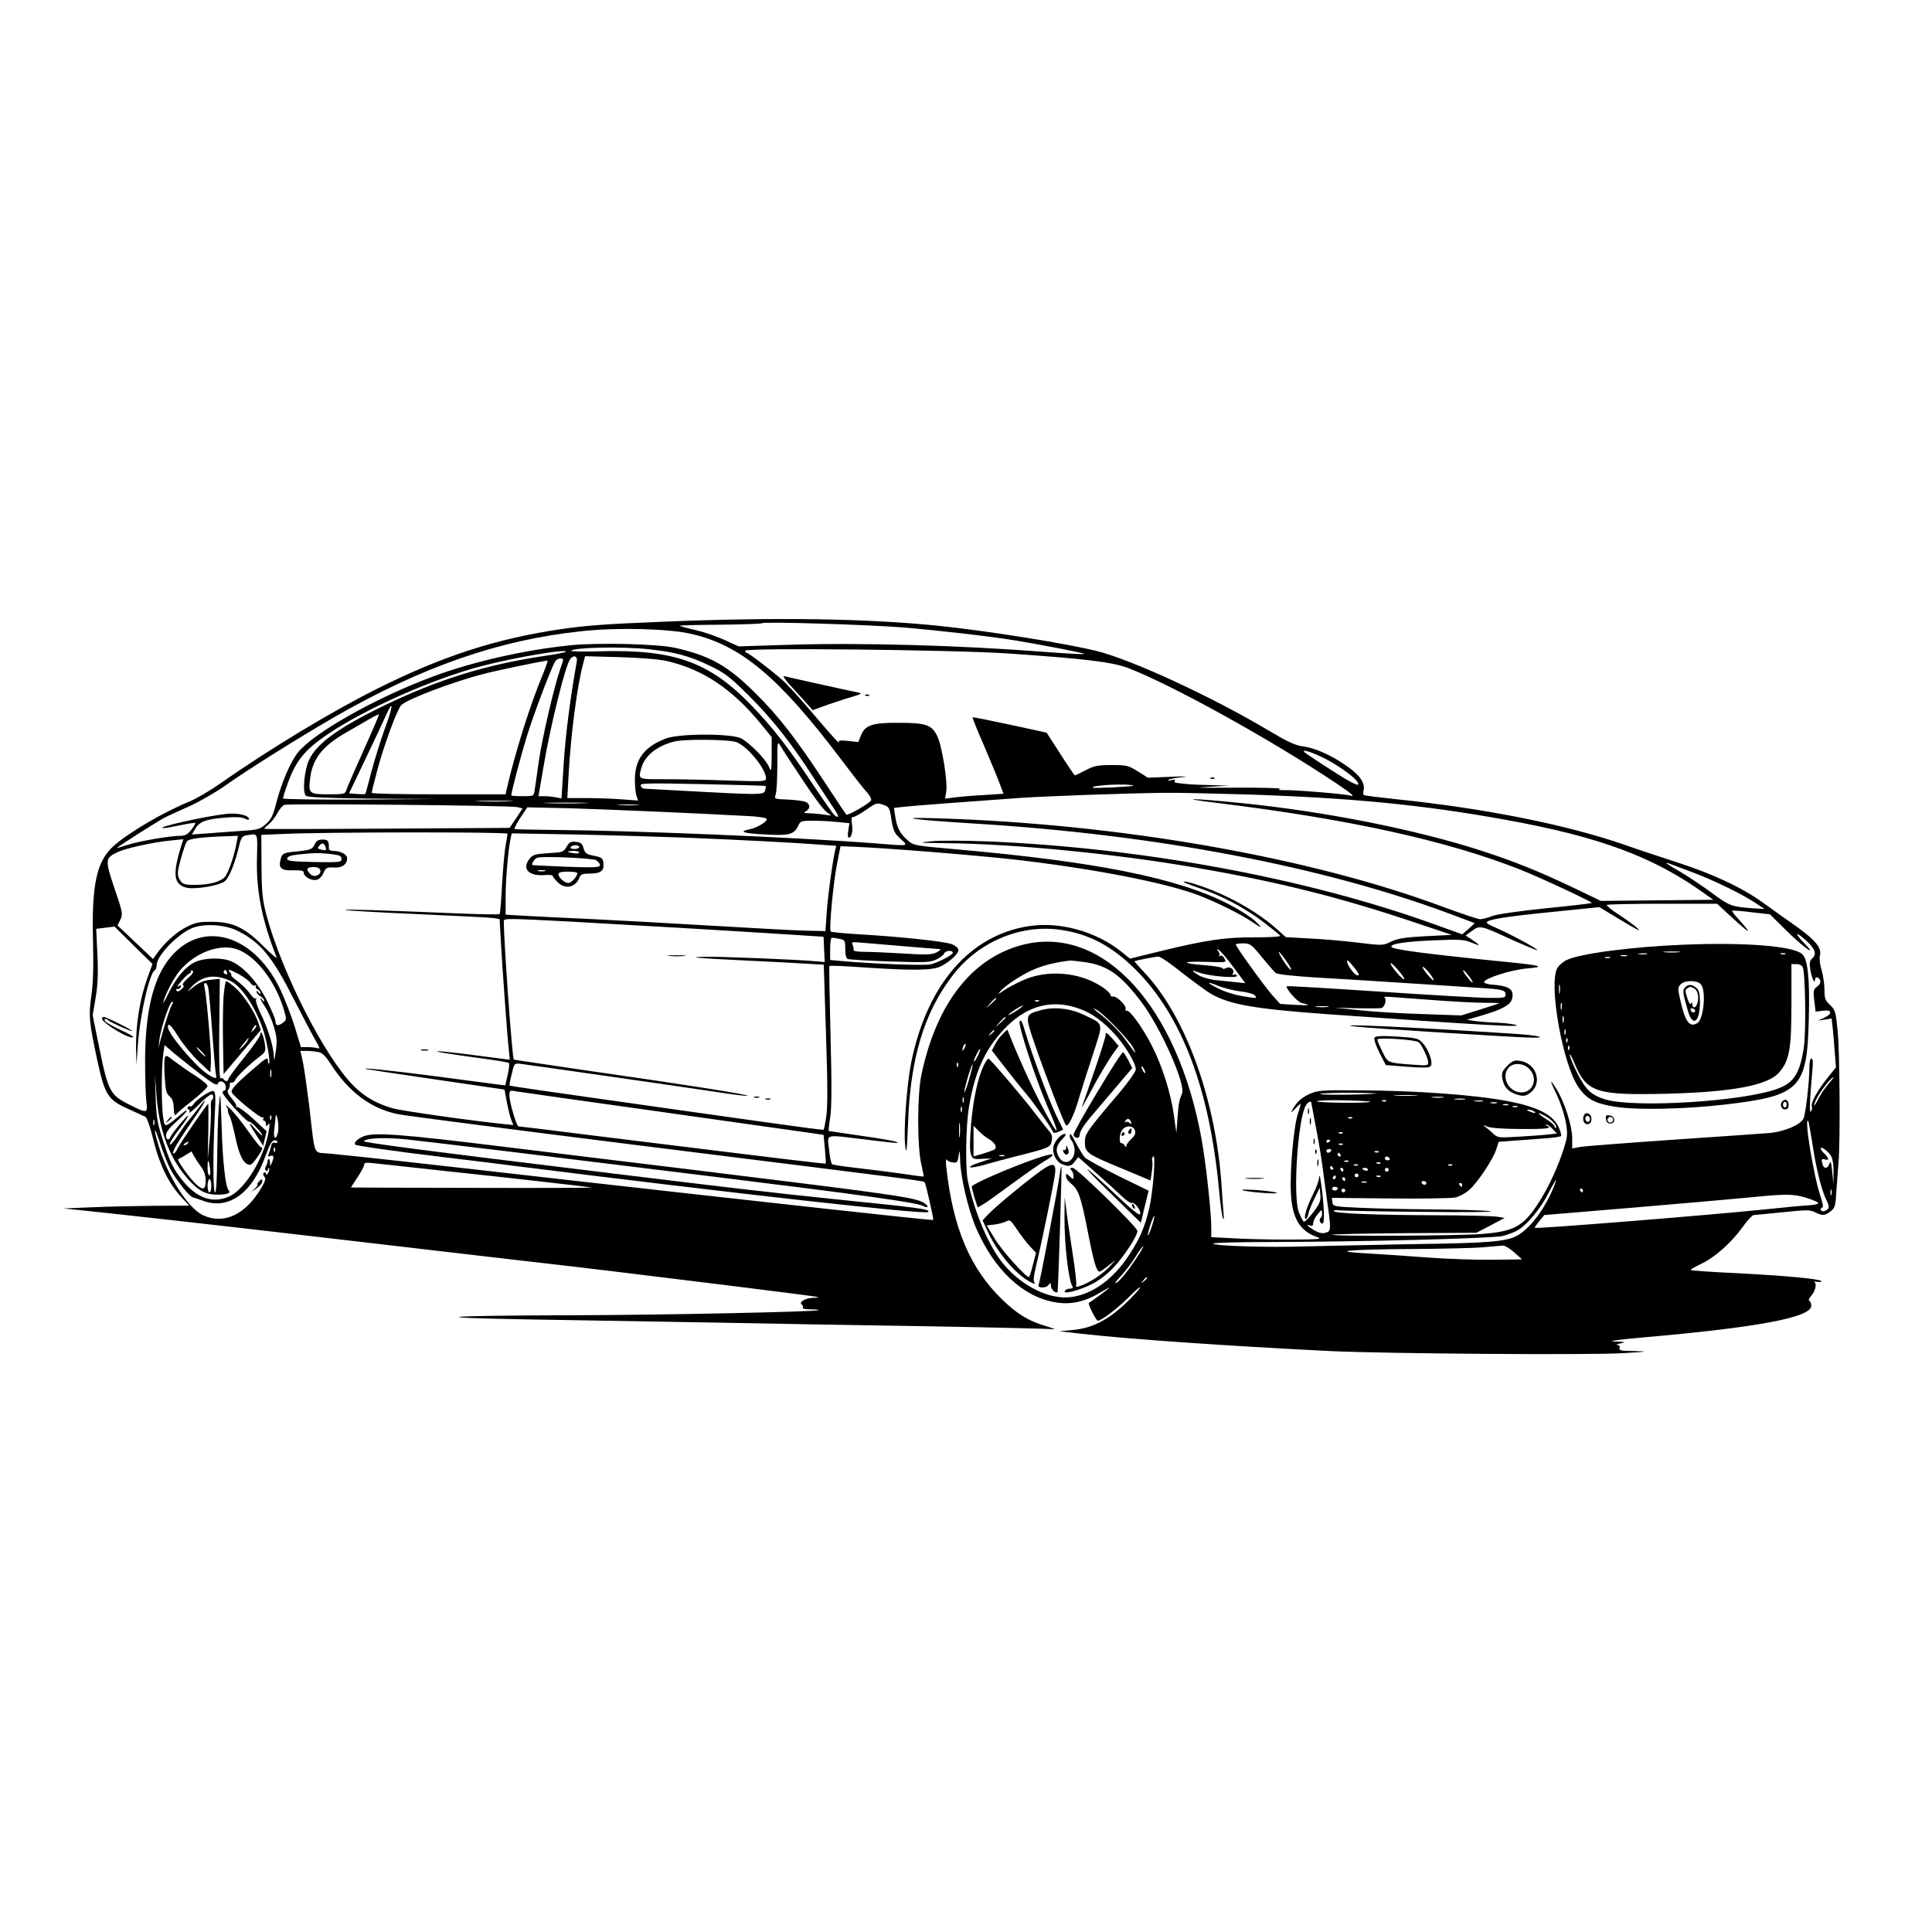 <?xml version="1.0" standalone="no"?>
<!DOCTYPE svg PUBLIC "-//W3C//DTD SVG 20010904//EN"
 "http://www.w3.org/TR/2001/REC-SVG-20010904/DTD/svg10.dtd">
<svg version="1.0" xmlns="http://www.w3.org/2000/svg"
 width="1024pt" height="1024pt" viewBox="0 0 1024 1024"
 preserveAspectRatio="xMidYMid meet">

<g transform="translate(0,1024) scale(0.1,-0.1)"
fill="#000000" stroke="none">
<path d="M3520 6945 c-325 -13 -408 -20 -550 -40 -343 -51 -627 -143 -974
-317 -242 -121 -574 -322 -829 -501 -54 -38 -126 -80 -160 -94 -142 -58 -324
-165 -405 -237 -90 -81 -117 -205 -109 -501 3 -142 1 -227 -9 -294 -15 -103
-12 -137 31 -338 41 -189 57 -213 168 -262 40 -18 79 -36 87 -40 8 -4 24 -48
36 -97 38 -156 84 -252 157 -331 l40 -43 -184 -1 c-101 -1 -251 -4 -334 -8
l-150 -6 80 -8 c231 -24 768 -84 1220 -137 281 -33 744 -87 1030 -120 565 -65
552 -64 1210 -145 248 -31 455 -57 460 -60 6 -2 -7 -4 -28 -4 -39 -1 -76 -24
-57 -36 6 -4 8 -11 5 -16 -4 -5 14 -9 41 -9 26 0 45 -2 43 -4 -9 -9 -833 -26
-1294 -27 -697 -2 -824 -12 -255 -22 250 -4 700 -12 1000 -17 300 -6 820 -15
1155 -20 336 -6 624 -13 640 -15 17 -3 -4 5 -47 18 -89 27 -147 63 -225 138
-170 164 -262 379 -297 699 -4 30 -3 50 1 44 5 -7 19 -14 33 -15 22 -4 26 0
31 36 5 34 6 31 8 -25 2 -89 43 -263 85 -360 96 -221 248 -364 421 -393 78
-13 154 3 229 48 31 18 56 32 56 30 0 -2 -24 -20 -52 -41 -29 -21 -55 -39 -57
-40 -6 -5 39 -94 47 -94 20 0 103 63 166 126 38 38 64 60 58 48 -6 -11 -42
-50 -80 -86 -91 -85 -175 -128 -274 -137 l-73 -7 105 -12 c253 -29 784 -66
1330 -93 299 -14 1373 -22 1555 -11 130 8 138 9 61 11 -74 1 -87 3 -82 16 3
10 -1 15 -12 16 -9 1 -1 5 18 9 30 6 26 8 -30 10 -44 1 2 8 145 21 609 53 895
106 895 168 0 11 -4 23 -10 26 -6 4 -2 14 9 26 23 25 32 66 17 74 -6 3 2 3 17
1 16 -2 25 0 20 4 -12 12 -183 28 -450 42 -134 6 -243 14 -242 17 0 4 26 18
57 33 72 34 159 112 218 194 25 35 52 64 59 64 7 0 77 7 155 15 125 13 144 13
170 0 38 -20 52 -19 83 5 23 18 26 29 31 117 4 54 9 122 11 150 9 103 6 580
-5 688 -10 103 -13 112 -40 138 -26 24 -30 35 -30 81 0 29 -7 76 -15 104 -9
28 -13 63 -9 77 11 44 -26 86 -155 176 -36 25 -102 72 -146 104 -110 80 -266
153 -458 215 -89 29 -211 69 -272 91 -307 107 -745 195 -1224 244 -85 9 -158
18 -162 21 -4 2 -5 13 -2 24 10 37 -18 80 -82 125 -83 60 -174 101 -239 109
-43 6 -81 24 -187 87 -296 176 -715 370 -904 418 -165 41 -583 108 -850 135
-375 38 -858 45 -1445 21z m1260 -30 c201 -17 463 -47 605 -70 165 -28 366
-67 362 -71 -2 -3 -91 2 -198 10 -462 36 -994 51 -1384 38 l-250 -8 -72 33
c-39 18 -108 42 -154 53 -45 10 -83 21 -86 23 -2 3 94 5 214 6 119 1 220 5
223 8 9 9 542 -7 740 -22z m-1115 -35 c262 -60 464 -229 793 -665 58 -77 118
-154 135 -172 16 -17 27 -38 24 -45 -5 -14 -125 -83 -131 -76 -2 1 -51 75
-109 163 -156 238 -249 358 -372 480 -147 146 -240 199 -425 241 -92 21 -408
29 -556 14 -241 -24 -522 -88 -730 -166 -305 -113 -638 -302 -718 -406 -38
-51 -82 -153 -109 -254 -19 -75 -29 -97 -57 -121 -31 -28 -42 -31 -130 -37
-52 -4 -133 -9 -179 -13 l-84 -6 19 32 c22 37 57 50 165 58 49 4 83 2 97 -6
12 -6 22 -8 22 -3 0 21 -61 35 -122 28 -120 -14 -380 -73 -332 -75 7 -1 46 6
89 15 42 9 78 14 80 12 2 -2 -7 -18 -21 -36 -19 -24 -33 -32 -57 -32 -57 0
-224 -29 -281 -48 -31 -10 -56 -18 -56 -16 0 4 214 140 250 159 19 10 78 37
130 60 52 23 140 73 195 112 123 87 382 249 575 361 468 269 876 411 1317 457
190 20 458 13 578 -15z m-227 -81 c139 -15 214 -35 321 -86 83 -40 106 -57
211 -161 126 -126 223 -249 345 -438 43 -65 90 -138 106 -161 27 -40 28 -52 3
-35 -6 4 -57 77 -114 162 -130 196 -211 300 -325 419 -225 234 -412 300 -807
289 -87 -3 -155 -1 -151 3 18 18 276 23 411 8z m1912 -23 c407 -28 546 -45
630 -77 230 -88 758 -380 1103 -611 86 -58 104 -74 70 -64 -28 8 -293 30 -343
28 -31 0 -39 2 -25 7 11 4 -99 7 -245 6 -174 -1 -224 0 -145 4 l120 7 -105 3
c-92 2 -127 5 -177 12 -7 1 -10 7 -6 12 3 5 -4 6 -18 2 -14 -4 -20 -4 -16 1 5
5 39 12 75 15 37 4 11 5 -59 2 l-125 -5 -54 34 c-50 31 -59 33 -139 33 -74 0
-93 -4 -138 -28 -29 -15 -54 -27 -56 -27 -2 0 -37 51 -77 114 l-73 113 -194
42 c-107 23 -196 41 -198 39 -2 -2 25 -69 60 -149 34 -80 72 -171 83 -201 l21
-55 -107 -7 c-59 -3 -129 -9 -155 -13 l-48 -6 6 34 c9 52 -22 247 -48 299 -29
58 -59 69 -205 69 -137 1 -176 -12 -198 -65 l-15 -37 -55 6 c-40 4 -53 2 -48
-6 9 -18 -39 35 -157 174 -58 68 -123 139 -145 157 -64 56 -178 142 -186 142
-5 0 -8 5 -8 11 0 17 1113 5 1400 -15z m-2352 9 c-3 -3 -52 -13 -109 -21 -312
-46 -566 -125 -854 -264 -241 -117 -358 -202 -397 -288 -26 -58 -36 -173 -16
-190 11 -8 106 -12 354 -15 l339 -2 -407 -3 c-225 -1 -408 2 -408 6 0 5 8 33
19 63 45 132 91 191 216 276 202 137 563 297 823 364 173 45 459 93 440 74z
m59 -52 c-34 -189 -59 -382 -69 -536 l-12 -189 -29 6 c-16 3 -44 6 -61 6 l-32
0 27 158 c37 220 116 537 142 570 18 23 40 14 34 -15z m475 4 c193 -44 349
-148 502 -335 l56 -69 0 -94 c-1 -90 -1 -93 -15 -62 -17 40 -100 124 -146 149
-48 27 -331 27 -399 0 -114 -43 -164 -109 -165 -216 0 -36 4 -76 9 -89 l8 -24
-83 6 c-46 4 -131 7 -188 7 l-104 0 7 128 c11 205 45 468 77 585 l10 39 182
-5 c108 -3 209 -11 249 -20z m-563 -44 c-34 -99 -97 -373 -114 -493 -9 -63
-18 -130 -21 -147 -5 -33 -5 -33 -64 -33 -33 0 -60 2 -60 4 0 18 49 204 81
309 35 114 124 350 150 399 5 10 18 18 29 18 19 0 19 -1 -1 -57z m-94 -33
c-63 -148 -150 -426 -189 -602 l-6 -28 -355 0 c-195 0 -355 3 -355 8 0 4 13
57 29 117 34 130 105 322 127 347 29 31 275 125 445 168 65 17 291 64 331 69
3 1 -9 -35 -27 -79z m-835 -281 c-22 -61 -54 -164 -71 -227 -16 -64 -31 -118
-33 -120 -2 -2 -22 -2 -45 0 l-41 3 86 180 c47 99 97 204 110 234 41 92 38 48
-6 -70z m-113 -116 c-46 -103 -88 -198 -91 -210 -7 -22 -13 -23 -96 -23 -103
0 -107 4 -95 93 14 99 68 166 194 237 34 19 85 49 114 66 29 17 54 29 56 28 1
-2 -35 -87 -82 -191z m1978 43 c61 -26 155 -142 155 -192 0 -16 -16 -17 -197
-11 -108 4 -258 7 -335 7 -151 0 -146 -3 -128 62 18 63 84 116 175 138 56 14
293 11 330 -4z m348 -198 c53 -81 109 -157 125 -169 l27 -22 -49 7 c-27 3 -61
6 -75 6 -22 1 -24 2 -8 11 22 13 22 36 -1 48 -10 5 -52 11 -94 13 -74 3 -75 3
-67 26 5 13 9 83 9 155 0 130 0 131 18 102 9 -17 61 -96 115 -177z m2798 96
c89 -52 154 -105 148 -122 -3 -8 -53 18 -139 74 -74 47 -139 91 -145 96 -25
25 66 -8 136 -48z m-2993 -130 c2 -1 1 -12 -3 -24 -8 -24 -18 -24 -460 0 -93
5 -175 10 -181 10 -7 0 -15 7 -18 16 -5 13 29 14 327 8 182 -4 334 -8 335 -10z
m1950 1 c1 -1 -46 -5 -105 -8 -60 -3 -109 -4 -111 -2 -15 14 199 24 216 10z
m577 -45 c572 -18 955 -55 1400 -136 492 -89 780 -196 1048 -389 l48 -34 -298
-3 -298 -3 -150 72 c-179 85 -305 136 -480 193 -348 113 -831 209 -1280 254
-261 26 -342 27 -130 1 704 -86 1228 -201 1620 -357 107 -43 377 -169 372
-174 -2 -2 -111 -15 -243 -28 -144 -15 -257 -31 -284 -41 -25 -10 -54 -17 -65
-17 -11 0 -100 30 -198 66 -708 264 -1723 441 -2687 469 -229 7 -122 -8 205
-28 962 -59 1840 -226 2516 -477 l136 -51 -33 -30 -34 -29 -153 55 c-669 241
-1534 402 -2352 437 -128 5 -266 6 -310 1 -74 -8 -69 -8 75 -10 362 -3 913
-57 1340 -132 424 -73 752 -155 1145 -287 l200 -67 -139 -7 c-110 -6 -148 -12
-183 -29 -43 -21 -45 -21 -177 -5 -73 9 -189 19 -257 22 l-124 7 -40 36 c-72
66 -171 130 -276 180 -91 44 -217 86 -226 77 -2 -2 38 -18 89 -35 121 -42 237
-104 337 -180 44 -34 82 -65 86 -70 3 -6 -49 -9 -132 -9 -159 1 -264 -15 -501
-73 l-163 -40 -42 34 c-136 110 -329 164 -495 138 -312 -48 -538 -310 -622
-720 -24 -120 -42 -364 -32 -446 6 -49 9 -26 15 125 12 339 85 582 234 777
136 180 360 275 573 245 152 -22 272 -85 400 -212 244 -244 391 -632 441
-1165 6 -71 16 -139 20 -150 6 -13 7 -5 4 25 -2 25 -7 88 -10 140 -29 457
-190 904 -410 1136 -30 32 -53 58 -52 59 8 5 112 25 127 25 10 0 66 -38 124
-85 59 -46 127 -96 152 -111 99 -58 230 -81 614 -109 844 -60 1074 -73 995
-55 -22 5 -67 9 -100 10 -33 1 -80 5 -105 8 l-45 7 80 23 c108 32 151 56 159
87 13 52 -13 70 -114 77 -19 2 -34 8 -34 13 3 20 144 65 227 72 99 8 78 16
-93 33 -424 42 -609 66 -624 80 -16 16 69 30 224 36 131 6 161 4 194 -10 54
-22 57 -20 13 10 l-39 26 34 24 c41 31 45 30 212 -47 72 -32 132 -57 134 -55
5 6 -152 90 -216 117 -29 12 -52 25 -52 29 0 16 93 31 341 56 l256 26 101 -61
c56 -34 104 -61 107 -61 11 0 -48 46 -112 87 -34 22 -59 43 -56 47 4 3 136 6
295 6 l289 0 57 -53 c88 -81 119 -106 102 -82 -8 11 -30 37 -49 57 -19 21 -33
39 -30 41 2 2 48 -1 102 -8 l98 -11 87 -86 c94 -93 173 -147 92 -64 -54 56
-41 61 18 6 44 -41 52 -69 26 -91 -12 -10 -14 -23 -9 -58 6 -42 25 -82 25 -53
0 18 20 15 27 -4 4 -11 -2 -23 -16 -33 -20 -15 -21 -22 -15 -75 l7 -58 39 5
c49 7 52 -16 6 -38 l-33 -14 37 5 36 6 6 -54 c3 -29 8 -87 11 -129 l6 -76 -45
-56 c-51 -63 -90 -133 -83 -151 3 -7 1 -19 -5 -27 -9 -14 -6 65 8 219 4 42 3
62 -5 62 -7 0 -11 -20 -11 -51 0 -71 -19 -240 -31 -267 -13 -32 -101 -70 -179
-77 -36 -3 -267 -19 -515 -36 -247 -17 -468 -34 -491 -38 l-41 -8 0 56 c-1 67
-41 191 -83 258 -39 63 -38 52 5 -38 19 -41 39 -105 45 -142 10 -63 9 -73 -19
-157 -38 -112 -96 -227 -154 -306 -64 -87 -118 -112 -268 -124 -122 -10 -806
-14 -797 -4 4 3 176 6 385 8 l378 2 75 39 75 40 -45 7 c-25 3 -174 7 -331 7
-318 1 -529 10 -529 22 0 5 12 7 28 4 15 -2 214 -6 442 -8 228 -3 390 -1 360
3 -30 5 -170 9 -310 10 -140 1 -316 5 -390 9 -131 6 -135 7 -138 29 l-3 23
308 -3 c169 -2 325 1 346 5 20 4 54 22 74 40 45 39 129 166 144 217 l12 38 76
6 c42 3 115 8 163 12 49 3 90 9 92 13 3 4 -3 25 -13 47 -30 66 -112 108 -271
138 -171 33 -487 56 -785 57 -209 2 -222 0 -268 -21 -43 -20 -70 -47 -91 -90
-4 -8 4 -3 18 13 14 15 27 27 29 27 2 0 -4 -24 -14 -54 -22 -65 -43 -298 -37
-420 6 -130 47 -200 135 -231 35 -13 22 -14 -147 -15 -102 0 -236 3 -297 7
l-113 6 0 52 c0 80 -28 337 -51 465 -126 702 -517 1134 -938 1035 -273 -65
-466 -307 -547 -690 -23 -106 -23 -381 -1 -475 8 -36 14 -66 13 -66 0 -1 -55
6 -121 16 -66 9 -173 23 -237 30 -64 7 -122 16 -127 19 -6 4 -13 39 -17 79 -8
85 -31 79 196 52 184 -22 183 -22 154 -10 -11 4 -94 18 -185 31 -90 13 -165
24 -167 25 -1 1 2 32 8 70 8 49 9 175 2 434 -5 201 -8 367 -6 370 1 3 80 0
176 -7 267 -18 371 -17 416 6 48 25 92 66 92 86 0 9 -15 22 -33 30 -36 15
-278 41 -494 53 -79 5 -146 11 -150 15 -10 10 14 266 35 367 l17 85 75 -3
c174 -7 631 -44 840 -67 423 -48 819 -125 993 -194 91 -36 218 -99 267 -133
60 -41 67 -41 22 1 -24 22 -87 62 -140 89 -271 139 -700 225 -1449 291 -217
19 -222 20 -253 48 -40 35 -56 66 -65 125 l-7 46 53 6 c56 6 336 27 616 47
155 10 542 24 763 27 58 1 245 -3 415 -8z m-3882 -37 c-46 -2 -120 -2 -165 0
-46 1 -9 3 82 3 91 0 128 -2 83 -3z m395 -10 c-54 -2 -142 -2 -195 0 -54 1
-10 3 97 3 107 0 151 -2 98 -3z m1627 -88 c10 -59 16 -72 48 -101 43 -40 51
-39 -134 -24 -410 32 -1282 68 -1694 71 -115 1 -213 3 -217 5 -4 3 10 29 30
60 l37 55 225 -5 c198 -6 667 -26 939 -41 52 -2 99 -9 104 -14 11 -11 -49 -49
-92 -57 -59 -12 -31 -21 86 -27 128 -7 153 0 175 49 10 22 17 24 78 24 37 0
95 -3 130 -7 l62 -6 -6 -39 c-4 -21 -2 -38 3 -38 15 0 23 39 16 76 -4 25 -2
34 8 34 7 0 38 17 68 38 51 36 56 38 89 27 33 -11 35 -15 45 -80z m-1982 67
l27 -7 -34 -51 -35 -52 -648 -4 c-356 -2 -650 -3 -652 -1 -2 1 8 12 23 24 14
11 35 38 46 59 11 21 28 41 37 44 27 8 1204 -3 1236 -12z m635 11 c-27 -2 -69
-2 -95 0 -27 2 -5 3 47 3 52 0 74 -1 48 -3z m-688 -152 c0 -4 -5 -33 -10 -62
-6 -30 -14 -123 -19 -207 -4 -83 -10 -154 -13 -157 -2 -3 -106 -1 -229 4 -407
17 -594 23 -589 18 3 -3 174 -13 380 -22 206 -9 389 -18 407 -21 l31 -5 6
-107 c7 -135 35 -520 43 -588 l5 -51 -178 23 c-99 13 -190 23 -204 22 -26 -1
74 -16 263 -42 60 -8 111 -17 114 -20 4 -3 1 -31 -6 -62 l-13 -57 -47 6 c-25
3 -165 22 -311 41 -237 31 -429 51 -375 39 11 -2 180 -28 374 -56 l355 -52 12
-65 c7 -36 17 -78 23 -94 l12 -29 -58 6 c-165 17 -535 69 -583 83 -85 25 -149
61 -206 119 -152 151 -380 600 -462 905 -21 82 -25 117 -26 260 l-1 165 120 5
c204 10 1185 11 1185 1z m-1328 -130 c-5 -172 27 -331 104 -525 4 -10 -26 15
-67 56 -99 100 -164 132 -274 132 -68 1 -89 -3 -136 -27 -52 -25 -121 -87
-161 -146 l-17 -24 -94 89 -94 89 15 31 c14 29 12 39 -31 165 -51 151 -51 161
17 193 43 20 186 52 279 61 l69 7 -8 -24 c-52 -164 -45 -219 30 -234 48 -8
165 12 196 34 24 18 56 96 80 199 9 35 15 42 38 46 61 9 57 18 54 -122z m2278
109 c275 -11 583 -27 708 -37 l84 -6 -6 -26 c-15 -69 -37 -230 -44 -323 l-7
-103 -90 2 c-49 0 -283 13 -520 27 -236 14 -531 30 -655 36 -124 5 -271 13
-327 16 l-103 6 0 96 c0 92 13 243 26 306 l6 29 342 -6 c187 -4 451 -12 586
-17z m-2386 -27 c-13 -72 -45 -164 -64 -183 -25 -25 -82 -40 -157 -40 -55 0
-64 3 -79 25 -11 17 -14 34 -9 57 11 55 35 132 45 148 9 15 82 24 218 28 l53
2 -7 -37z m7726 -160 c106 -40 262 -116 329 -162 l44 -29 -64 4 c-112 8 -123
13 -214 80 -50 37 -125 87 -167 112 -82 47 -96 58 -50 41 15 -6 70 -26 122
-46z m-5950 -258 c290 -16 840 -48 1150 -68 l185 -12 3 -67 3 -67 -48 4 c-84
9 -500 25 -581 24 -106 -3 -64 -6 193 -19 121 -6 268 -13 326 -17 l105 -6 12
-371 c9 -264 9 -390 1 -436 -5 -35 -12 -66 -13 -68 -2 -2 -131 15 -287 37
-156 22 -529 74 -829 117 -300 42 -547 78 -549 80 -2 2 3 29 11 61 13 56 15
58 43 55 43 -5 895 -127 1058 -152 76 -12 143 -20 149 -18 14 5 -314 57 -817
129 -231 34 -421 62 -422 63 -8 8 -52 613 -53 734 0 15 20 15 360 -3z m-1770
-49 c122 -61 184 -138 300 -367 45 -88 95 -183 111 -211 22 -37 26 -49 14 -44
-9 3 -33 6 -53 6 l-37 0 -33 108 c-18 59 -53 148 -77 199 -152 315 -453 377
-613 126 -69 -109 -103 -275 -103 -510 0 -89 3 -185 7 -213 8 -62 4 -63 -96
-12 -96 48 -108 72 -154 299 l-35 172 16 93 c11 68 14 130 9 229 l-6 136 49 6
48 6 100 -99 101 -99 -29 -81 c-38 -106 -59 -241 -58 -360 l2 -95 8 110 c12
164 63 382 90 393 5 2 9 14 9 26 0 53 122 176 199 201 66 21 167 13 231 -19z
m3189 -42 c30 -6 31 -9 31 -54 0 -31 5 -50 14 -53 7 -3 108 -9 223 -13 186 -6
213 -5 245 10 20 10 39 24 42 32 6 16 46 20 46 4 0 -11 -70 -48 -115 -61 -27
-8 -305 2 -472 17 l-63 6 0 59 c0 32 4 59 9 59 5 0 23 -3 40 -6z m339 -39 c95
-8 181 -15 190 -15 11 -1 7 -6 -12 -17 -26 -13 -50 -15 -175 -7 -81 5 -174 9
-208 9 -38 0 -62 4 -59 10 2 6 -1 18 -5 27 -8 15 -3 16 44 12 28 -2 130 -11
225 -19z m1900 -58 c33 -40 66 -78 74 -84 8 -7 90 -16 198 -23 102 -6 320 -19
485 -30 165 -11 343 -22 395 -26 122 -7 140 -12 140 -35 0 -17 -8 -19 -87 -18
-49 0 -308 15 -578 33 -269 18 -492 31 -494 29 -11 -8 55 -84 78 -89 53 -12
44 -14 -34 -10 l-80 5 -43 48 c-42 48 -192 256 -192 267 0 3 18 6 39 6 37 0
44 -5 99 -73z m-5422 38 c97 -40 195 -171 238 -315 16 -54 16 -55 -6 -72 -25
-18 -38 -15 -38 10 0 9 -20 58 -45 108 -50 99 -125 182 -190 209 -48 21 -141
19 -191 -4 -50 -23 -104 -87 -144 -172 -17 -35 -28 -53 -24 -39 11 43 55 127
86 164 83 100 222 150 314 111z m5273 -93 l61 -83 -47 5 c-27 3 -75 8 -107 11
-34 3 -74 15 -93 26 -43 27 -42 30 6 13 56 -19 206 -31 197 -15 -4 6 -12 8
-18 5 -7 -4 -8 -2 -4 5 13 20 -13 42 -35 30 -10 -5 -19 -6 -19 -1 0 5 -42 12
-92 16 -131 10 -129 22 3 18 111 -4 111 -4 99 17 -6 13 -16 19 -23 15 -7 -4
-9 -4 -5 1 4 4 2 15 -5 23 -10 13 -9 14 4 6 9 -5 44 -46 78 -92z m279 34 c18
-25 29 -46 23 -46 -5 0 -23 23 -41 51 -37 61 -27 58 18 -5z m-1065 -6 c118
-17 189 -68 298 -213 101 -134 235 -435 214 -483 -15 -35 -18 -49 -24 -129
l-6 -80 -13 93 c-16 117 -62 263 -118 372 -49 95 -115 186 -132 183 -6 -2 -9
3 -6 10 6 16 -48 69 -67 65 -7 -2 -13 3 -14 10 0 7 -20 26 -45 42 -118 79
-295 93 -423 32 -38 -17 -83 -41 -100 -54 -29 -20 -31 -20 -14 -1 29 33 123
94 187 119 49 20 116 36 185 43 6 0 41 -4 78 -9z m1426 -30 c23 -29 28 -40 16
-40 -14 0 -55 54 -55 73 0 13 6 8 39 -33z m264 -60 c-7 -7 -73 70 -73 84 0 6
18 -9 39 -34 21 -25 37 -47 34 -50z m156 -5 c0 -5 -13 6 -29 25 -17 19 -30 39
-30 44 0 6 13 -5 30 -24 16 -19 29 -39 29 -45z m-6604 10 c-20 -18 -32 -34
-25 -37 7 -2 5 -10 -8 -21 -13 -12 -22 -15 -27 -7 -3 6 -1 9 6 8 6 -2 14 3 17
11 3 10 0 11 -9 5 -11 -6 -11 -4 1 12 20 26 43 49 55 55 6 2 9 8 7 12 -1 5 3
5 9 1 8 -4 -1 -18 -26 -39z m208 31 c4 -10 1 -13 -8 -9 -8 3 -12 9 -9 14 7 12
11 11 17 -5z m64 -10 c25 -14 52 -34 60 -45 8 -12 19 -18 25 -15 6 4 8 2 5 -3
-4 -6 0 -13 8 -17 8 -3 15 -11 15 -18 0 -9 -3 -8 -10 2 -6 9 -10 10 -10 3 0
-7 9 -17 20 -23 11 -6 20 -16 20 -23 0 -7 -4 -6 -10 3 -5 8 -10 12 -10 8 0 -4
11 -24 25 -44 14 -21 35 -67 46 -104 17 -56 18 -77 11 -131 -8 -53 -10 -57
-11 -24 -2 51 -32 148 -71 226 -16 34 -27 66 -23 72 3 7 3 9 -2 5 -4 -4 -17 7
-29 24 -12 18 -41 47 -64 65 -24 18 -40 33 -37 33 4 0 2 7 -5 15 -17 21 -6 19
47 -9z m6525 -18 c12 -17 17 -28 10 -25 -6 4 -21 22 -34 39 -12 17 -17 28 -10
25 6 -4 21 -22 34 -39z m-6573 -16 c57 -26 127 -127 170 -244 23 -60 46 -186
37 -195 -3 -4 -6 4 -6 16 0 19 -10 14 -72 -40 -93 -79 -125 -113 -120 -128 7
-21 154 -141 165 -134 6 3 7 1 3 -5 -4 -7 -2 -12 3 -12 6 0 11 -8 11 -17 0
-16 2 -16 11 -3 8 11 9 5 5 -25 -20 -141 -123 -316 -210 -356 -84 -38 -166
-13 -240 74 -55 65 -76 107 -115 231 -27 84 -33 119 -36 220 l-4 121 9 -118
c16 -192 74 -339 179 -450 48 -51 83 -68 141 -69 57 0 76 8 60 26 -15 20 -30
152 -35 326 -7 207 -7 208 -16 105 -4 -49 -7 -170 -8 -267 -1 -111 -5 -178
-11 -178 -11 0 -12 197 -2 404 6 100 4 130 -6 133 -14 6 -87 -41 -106 -69 -7
-10 -15 -15 -18 -12 -3 3 -9 1 -13 -5 -3 -6 -2 -11 4 -11 6 0 8 -7 4 -16 -3
-8 19 10 50 40 57 57 77 68 77 41 0 -8 -3 -15 -7 -15 -5 0 -7 -24 -5 -52 1
-29 -2 -100 -7 -158 l-10 -105 3 148 c1 81 1 147 0 147 -6 0 -148 -207 -162
-236 -8 -18 -19 -31 -23 -28 -10 6 25 65 107 183 70 101 82 132 19 49 -22 -28
-44 -56 -50 -62 -6 -6 -30 -40 -53 -75 -23 -35 -42 -55 -42 -46 0 10 23 46 51
82 28 36 49 67 46 69 -5 5 -86 -93 -94 -113 -8 -21 -23 -14 -23 10 0 16 18 40
55 72 30 27 55 53 55 58 0 5 -18 -7 -39 -26 -22 -19 -48 -40 -59 -46 -19 -10
-21 -7 -28 42 -9 65 -9 256 1 326 l7 52 51 -44 c29 -24 91 -73 139 -110 67
-51 88 -63 92 -51 9 22 38 13 42 -13 2 -13 -1 -23 -6 -23 -6 0 -10 -5 -10 -11
0 -17 130 -160 140 -154 8 5 70 -60 70 -73 0 -4 -16 11 -36 33 -42 48 -41 39
6 -34 l35 -54 9 39 9 38 -73 68 c-41 37 -79 64 -84 61 -6 -3 -8 -3 -4 2 4 4
-6 23 -23 42 -22 26 -27 38 -19 48 6 7 9 19 8 26 -2 8 3 13 10 11 7 -1 15 5
19 14 7 18 73 81 128 123 32 24 34 29 29 66 -7 46 -23 82 -24 53 0 -10 -38
-64 -85 -122 -47 -58 -85 -110 -85 -116 0 -13 -17 -13 -25 0 -4 6 -11 8 -16 4
-6 -3 -9 92 -7 261 l3 267 -48 -5 c-34 -3 -59 -13 -90 -37 -37 -30 -39 -30
-17 -6 58 64 125 76 209 38z m5358 -57 c34 -4 67 -13 74 -21 14 -17 13 -17
-70 -3 -36 6 -88 22 -116 36 -72 35 -77 46 -9 18 32 -13 87 -26 121 -30z
m-5473 18 c3 -16 13 -122 21 -238 9 -115 17 -215 20 -222 8 -24 -9 -21 -51 8
-70 51 -204 212 -204 245 0 27 16 12 60 -58 25 -38 72 -95 105 -126 l60 -56 3
54 c3 52 -23 351 -34 397 -4 13 -2 23 4 23 6 0 13 -12 16 -27z m6511 -65 c94
-7 207 -13 252 -13 45 0 80 -1 79 -2 -1 -2 -47 -17 -102 -34 l-99 -31 -200 7
c-110 3 -261 12 -335 20 l-135 14 115 -3 c63 -1 122 -1 131 1 20 5 31 50 15
58 -6 2 16 3 49 0 33 -3 137 -10 230 -17z m-2335 9 c0 -2 -12 -14 -27 -28
l-28 -24 24 28 c23 25 31 32 31 24z m227 -13 c-3 -3 -12 -4 -19 -1 -8 3 -5 6
6 6 11 1 17 -2 13 -5z m-4594 -16 c-10 -13 -45 -122 -63 -193 l-10 -40 5 45
c7 60 54 200 67 200 7 0 7 -4 1 -12z m4771 -13 c79 -21 139 -58 209 -130 62
-63 127 -167 127 -203 0 -11 -37 -64 -82 -118 -175 -205 -188 -224 -188 -265
0 -59 8 -65 212 -149 l136 -57 7 48 c4 26 4 52 2 57 -3 4 -1 14 4 22 17 24 1
-185 -20 -275 -24 -101 -49 -158 -106 -246 -84 -129 -195 -210 -310 -224 -111
-14 -254 55 -353 171 -78 91 -157 275 -193 449 -13 66 -10 283 6 384 31 186
82 303 183 412 108 117 232 159 366 124z m-265 1 c-15 -15 -79 -54 -74 -45 4
6 21 19 39 30 29 18 45 24 35 15z m1619 -3 c-15 -2 -42 -2 -60 0 -18 2 -6 4
27 4 33 0 48 -2 33 -4z m-1128 -102 c41 -42 83 -91 93 -109 28 -49 15 -38 -27
22 -36 53 -99 117 -161 164 -25 19 -26 21 -5 11 14 -6 59 -46 100 -88z m-580
46 c0 -2 -12 -14 -27 -28 l-28 -24 24 28 c23 25 31 32 31 24z m-60 -71 c0 -2
-8 -10 -17 -17 -16 -13 -17 -12 -4 4 13 16 21 21 21 13z m-159 -93 c-12 -20
-14 -14 -5 12 4 9 9 14 11 11 3 -2 0 -13 -6 -23z m-4041 -18 c13 -14 21 -25
18 -25 -2 0 -15 11 -28 25 -13 14 -21 25 -18 25 2 0 15 -11 28 -25z m4113 -20
c-9 -19 -18 -33 -21 -31 -4 5 26 66 33 66 3 0 -3 -16 -12 -35z m-3496 19 c21
-4 39 -21 68 -67 95 -146 210 -232 352 -262 38 -8 610 -82 1273 -165 1570
-196 1512 -188 1521 -197 6 -7 49 -196 45 -199 -4 -4 -863 91 -1921 210 -860
98 -1127 127 -1282 142 -85 8 -72 -24 -103 244 -12 96 -27 203 -34 238 l-14
62 33 0 c18 0 46 -3 62 -6z m3390 -76 c-3 -8 -6 -5 -6 6 -1 11 2 17 5 13 3 -3
4 -12 1 -19z m58 -73 c-13 -44 -24 -73 -24 -64 -1 20 39 152 44 147 2 -1 -7
-39 -20 -83z m935 40 c0 -5 -5 -3 -10 5 -5 8 -10 20 -10 25 0 6 5 3 10 -5 5
-8 10 -19 10 -25z m-4633 -22 c-3 -10 -5 -2 -5 17 0 19 2 27 5 18 2 -10 2 -26
0 -35z m8254 -38 c-17 -20 -40 -53 -51 -75 -11 -22 -23 -40 -25 -40 -3 0 4 18
15 40 19 38 76 110 87 110 3 0 -9 -16 -26 -35z m-6181 -149 c410 -58 770 -109
800 -113 l55 -8 7 -74 c4 -41 6 -76 4 -78 -3 -3 -193 20 -1221 147 -220 28
-403 50 -407 50 -10 0 -48 127 -48 162 0 29 2 30 33 24 17 -3 367 -53 777
-110z m3785 98 c-65 -7 -313 -9 -297 -2 9 4 87 6 172 6 85 -1 142 -3 125 -4z
m208 -11 c-29 -2 -77 -2 -105 0 -29 2 -6 3 52 3 58 0 81 -1 53 -3z m-2396 -35
c-3 -7 -5 -2 -5 12 0 14 2 19 5 13 2 -7 2 -19 0 -25z m2541 25 c-16 -2 -40 -2
-55 0 -16 2 -3 4 27 4 30 0 43 -2 28 -4z m115 -10 c-13 -2 -35 -2 -50 0 -16 2
-5 4 22 4 28 0 40 -2 28 -4z m-500 -13 c-8 -8 -283 -6 -283 3 0 4 65 7 144 5
79 -2 142 -5 139 -8z m84 4 c-3 -3 -12 -4 -19 -1 -8 3 -5 6 6 6 11 1 17 -2 13
-5z m511 -1 c-10 -2 -28 -2 -40 0 -13 2 -5 4 17 4 22 1 32 -1 23 -4z m-908 -7
c0 -2 11 -60 24 -128 13 -67 29 -161 35 -208 6 -47 18 -134 26 -193 21 -147
20 -154 -11 -161 -17 -5 -36 0 -60 14 -36 23 -45 33 -19 24 10 -4 15 0 15 12
0 11 10 32 23 47 21 27 23 27 24 8 1 -11 -2 -23 -7 -26 -5 -3 -7 -12 -4 -20 4
-8 10 -12 16 -9 5 3 7 41 3 92 -8 102 -22 191 -24 150 0 -15 -15 -55 -32 -89
-34 -66 -52 -129 -38 -129 5 0 11 12 14 28 3 15 18 52 33 82 l27 55 3 -38 c3
-32 -3 -47 -38 -93 -23 -30 -45 -52 -50 -49 -5 3 -16 26 -26 50 -32 84 -6 486
36 564 9 18 30 29 30 17z m983 -3 c-7 -2 -21 -2 -30 0 -10 3 -4 5 12 5 17 0
24 -2 18 -5z m60 -10 c-7 -2 -19 -2 -25 0 -7 3 -2 5 12 5 14 0 19 -2 13 -5z
m-2896 -35 c-3 -7 -5 -2 -5 12 0 14 2 19 5 13 2 -7 2 -19 0 -25z m2946 25 c-7
-2 -19 -2 -25 0 -7 3 -2 5 12 5 14 0 19 -2 13 -5z m87 -23 c18 -12 2 -12 -25
0 -13 6 -15 9 -5 9 8 0 22 -4 30 -9z m-6656 -107 c-10 -52 -28 -40 -20 13 3
26 6 56 7 68 1 13 4 7 10 -14 4 -19 6 -50 3 -67z m6714 83 c33 -17 68 -54 59
-63 -4 -3 -7 -1 -7 6 0 6 -21 25 -47 41 -49 31 -52 40 -5 16z m-6751 -18 c-3
-8 -6 -5 -6 6 -1 11 2 17 5 13 3 -3 4 -12 1 -19z m5730 6 c-3 -3 -12 -4 -19
-1 -8 3 -5 6 6 6 11 1 17 -2 13 -5z m-6350 -36 c-3 -7 -5 -2 -5 12 0 14 2 19
5 13 2 -7 2 -19 0 -25z m4270 -60 c-2 -18 -4 -4 -4 32 0 36 2 50 4 33 2 -18 2
-48 0 -65z m907 76 c5 -13 4 -14 -7 -6 -8 7 -18 8 -22 4 -5 -4 -5 -1 -1 6 10
17 23 15 30 -4z m3611 -109 c20 -136 50 -256 75 -305 14 -28 16 -40 7 -49 -14
-14 -37 -15 -37 -1 0 6 4 10 9 10 6 0 1 25 -9 56 -37 107 -90 428 -66 403 2
-2 11 -53 21 -114z m-1543 71 c135 -1 170 4 136 17 -7 3 -8 6 -2 6 6 1 21 -10
33 -23 l23 -24 -54 -6 c-29 -3 -99 -8 -156 -11 -95 -6 -104 -5 -125 14 -12 12
-31 28 -42 36 -18 14 -18 14 10 3 18 -7 90 -12 177 -12z m-2047 -7 c5 -16 0
-28 -19 -46 -14 -13 -26 -29 -26 -36 0 -8 -3 -8 -9 1 -4 8 -12 13 -17 13 -14
-2 -12 48 3 69 19 27 60 26 68 -1z m-5113 -204 c30 -57 101 -147 120 -151 7
-2 31 -10 53 -18 136 -51 262 39 333 240 19 53 33 78 45 80 9 1 17 -2 17 -8 0
-6 -6 -8 -14 -5 -9 4 -16 -3 -19 -16 -2 -12 -8 -31 -12 -41 -7 -16 -5 -18 8
-13 19 7 21 -6 7 -38 -8 -19 -9 -18 -9 4 -1 22 -12 25 -13 4 0 -4 -4 -16 -9
-25 -6 -10 -5 -19 1 -23 5 -3 10 -1 10 6 0 7 3 10 6 6 3 -3 1 -14 -5 -24 -6
-11 -11 -13 -11 -5 0 7 -5 10 -10 7 -8 -5 -7 -11 1 -21 9 -11 5 -24 -16 -60
-84 -143 -200 -197 -311 -144 -79 39 -185 205 -233 366 -31 103 -25 114 8 14
15 -47 39 -108 53 -135z m6215 189 c-3 -3 -12 -4 -19 -1 -8 3 -5 6 6 6 11 1
17 -2 13 -5z m-67 -38 c0 -3 -4 -8 -10 -11 -5 -3 -10 -1 -10 4 0 6 5 11 10 11
6 0 10 -2 10 -4z m-6055 -16 c-3 -5 -12 -10 -18 -10 -7 0 -6 4 3 10 19 12 23
12 15 0z m6122 -6 c-3 -3 -12 -4 -19 -1 -8 3 -5 6 6 6 11 1 17 -2 13 -5z
m-5660 -36 c-3 -8 -6 -5 -6 6 -1 11 2 17 5 13 3 -3 4 -12 1 -19z m8250 -29 c7
-13 12 -51 11 -84 l-1 -60 -6 65 c-5 50 -8 60 -14 43 -11 -31 -34 -29 -39 2
-5 21 -2 25 13 20 25 -8 24 7 -1 30 -11 10 -20 22 -20 28 0 15 44 -18 57 -44z
m-2652 31 c-3 -5 -10 -10 -16 -10 -5 0 -9 5 -9 10 0 6 7 10 16 10 8 0 12 -4 9
-10z m-5988 -86 c15 -21 23 -44 23 -72 0 -46 -12 -52 -45 -24 -34 28 -111 135
-100 139 6 2 24 11 40 22 l30 18 14 -26 c8 -14 25 -40 38 -57z m6240 80 c-3
-3 -12 -4 -19 -1 -8 3 -5 6 6 6 11 1 17 -2 13 -5z m-202 -14 c3 -5 1 -10 -4
-10 -6 0 -11 5 -11 10 0 6 2 10 4 10 3 0 8 -4 11 -10z m260 -20 c3 -5 -1 -10
-9 -10 -9 0 -16 5 -16 10 0 6 4 10 9 10 6 0 13 -4 16 -10z m-6252 -52 c3 -21
2 -38 -4 -38 -5 0 -9 19 -9 42 0 49 5 47 13 -4z m6034 36 c-3 -3 -12 -4 -19
-1 -8 3 -5 6 6 6 11 1 17 -2 13 -5z m-4802 -49 c367 -39 761 -84 790 -89 11
-2 -271 -3 -627 -2 -357 0 -648 2 -648 2 0 1 16 25 35 54 19 29 35 58 35 66 0
12 10 13 48 9 26 -3 191 -21 367 -40z m4972 39 c-3 -3 -12 -4 -19 -1 -8 3 -5
6 6 6 11 1 17 -2 13 -5z m-120 -10 c-3 -3 -12 -4 -19 -1 -8 3 -5 6 6 6 11 1
17 -2 13 -5z m500 0 c-3 -3 -12 -4 -19 -1 -8 3 -5 6 6 6 11 1 17 -2 13 -5z
m-632 -14 c3 -5 1 -10 -4 -10 -6 0 -11 5 -11 10 0 6 2 10 4 10 3 0 8 -4 11
-10z m55 -10 c0 -5 -2 -10 -4 -10 -3 0 -8 5 -11 10 -3 6 -1 10 4 10 6 0 11 -4
11 -10z m130 0 c0 -5 -7 -7 -15 -4 -8 4 -15 8 -15 10 0 2 7 4 15 4 8 0 15 -4
15 -10z m110 0 c0 -5 -4 -10 -10 -10 -5 0 -10 5 -10 10 0 6 5 10 10 10 6 0 10
-4 10 -10z m-160 -30 c0 -5 -4 -10 -10 -10 -5 0 -10 5 -10 10 0 6 5 10 10 10
6 0 10 -4 10 -10z m-120 -10 c0 -5 -5 -10 -11 -10 -5 0 -7 5 -4 10 3 6 8 10
11 10 2 0 4 -4 4 -10z m237 4 c-3 -3 -12 -4 -19 -1 -8 3 -5 6 6 6 11 1 17 -2
13 -5z m-187 -14 c0 -5 -2 -10 -4 -10 -3 0 -8 5 -11 10 -3 6 -1 10 4 10 6 0
11 -4 11 -10z m-6010 -35 c0 -19 -4 -35 -10 -35 -5 0 -10 16 -10 35 0 19 5 35
10 35 6 0 10 -16 10 -35z m7105 -30 c-49 -109 -123 -203 -187 -236 -58 -30
-155 -38 -543 -43 -198 -4 -453 -9 -566 -12 -209 -7 -499 2 -499 15 0 4 134 8
298 8 493 1 1182 19 1237 32 27 7 64 21 82 32 51 32 118 113 159 193 21 41 40
73 41 72 2 -2 -8 -29 -22 -61z m-982 48 c-7 -2 -19 -2 -25 0 -7 3 -2 5 12 5
14 0 19 -2 13 -5z m317 -3 c0 -5 -4 -10 -9 -10 -6 0 -13 5 -16 10 -3 6 1 10 9
10 9 0 16 -4 16 -10z m190 -10 c0 -5 -2 -10 -4 -10 -3 0 -8 5 -11 10 -3 6 -1
10 4 10 6 0 11 -4 11 -10z m-660 -20 c0 -5 -7 -10 -15 -10 -8 0 -15 5 -15 10
0 6 7 10 15 10 8 0 15 -4 15 -10z m40 -10 c0 -5 -4 -10 -10 -10 -5 0 -10 5
-10 10 0 6 5 10 10 10 6 0 10 -4 10 -10z m1260 0 c0 -5 -2 -10 -4 -10 -3 0 -8
5 -11 10 -3 6 -1 10 4 10 6 0 11 -4 11 -10z m1317 -22 c-3 -7 -5 -2 -5 12 0
14 2 19 5 13 2 -7 2 -19 0 -25z m-132 -17 c32 -10 60 -22 62 -27 2 -5 -18 -10
-45 -12 -26 -1 -132 -11 -237 -22 -310 -32 -1214 -104 -1220 -98 -2 2 9 18 23
35 l27 33 480 40 c264 22 541 47 615 54 188 19 226 18 295 -3z m-3470 -151
c-9 -28 -19 -50 -21 -48 -2 2 4 27 13 56 9 28 19 50 21 47 2 -2 -4 -27 -13
-55z m-99 -194 c-31 -46 -69 -92 -84 -102 -19 -12 -14 -3 18 32 25 27 61 74
80 105 19 32 37 55 39 53 3 -2 -21 -42 -53 -88z m2020 56 l41 -37 -156 -2
c-86 -1 -241 4 -346 12 -104 8 -251 18 -325 22 -199 11 -94 21 255 23 154 1
318 5 365 9 47 5 94 8 105 9 11 1 38 -16 61 -36z m-1946 -136 c0 -2 -8 -10
-17 -17 -16 -13 -17 -12 -4 4 13 16 21 21 21 13z"/>
<path d="M4188 6608 c27 -29 65 -71 84 -92 l35 -40 89 32 c49 17 109 36 134
43 31 9 39 14 25 17 -78 16 -384 84 -398 88 -11 4 2 -16 31 -48z"/>
<path d="M4588 6553 c7 -3 16 -2 19 1 4 3 -2 6 -13 5 -11 0 -14 -3 -6 -6z"/>
<path d="M6418 6113 c7 -3 16 -2 19 1 4 3 -2 6 -13 5 -11 0 -14 -3 -6 -6z"/>
<path d="M8925 5233 c-278 -11 -555 -48 -623 -82 -21 -11 -43 -31 -50 -46 -43
-94 32 -509 114 -627 45 -65 89 -88 201 -105 113 -17 359 -12 570 12 405 47
441 83 450 455 6 208 -5 317 -35 343 -48 43 -301 63 -627 50z m-27 -40 c-21
-2 -55 -2 -75 0 -21 2 -4 4 37 4 41 0 58 -2 38 -4z m-170 -10 c-10 -2 -28 -2
-40 0 -13 2 -5 4 17 4 22 1 32 -1 23 -4z m735 0 c-7 -2 -19 -2 -25 0 -7 3 -2
5 12 5 14 0 19 -2 13 -5z m-840 -10 c-7 -2 -21 -2 -30 0 -10 3 -4 5 12 5 17 0
24 -2 18 -5z m-90 -10 c-7 -2 -19 -2 -25 0 -7 3 -2 5 12 5 14 0 19 -2 13 -5z
m1022 -50 c14 -32 18 -339 6 -423 -21 -138 -52 -188 -138 -220 -182 -68 -759
-104 -915 -57 -74 23 -103 50 -148 139 -22 44 -40 88 -40 97 0 9 11 -10 24
-42 65 -157 113 -173 491 -164 346 9 534 44 594 112 55 63 66 123 66 363 l0
212 26 0 c16 0 30 -7 34 -17z m-541 -89 c30 -30 17 -184 -17 -206 -41 -26 -65
5 -90 117 -15 64 -15 71 0 87 20 23 86 24 107 2z m-747 -46 c-2 -13 -4 -5 -4
17 -1 22 1 32 4 23 2 -10 2 -28 0 -40z m10 -85 c-3 -10 -5 -4 -5 12 0 17 2 24
5 18 2 -7 2 -21 0 -30z m10 -70 c-3 -10 -5 -4 -5 12 0 17 2 24 5 18 2 -7 2
-21 0 -30z m10 -65 c-3 -7 -5 -2 -5 12 0 14 2 19 5 13 2 -7 2 -19 0 -25z m10
-40 c-3 -8 -6 -5 -6 6 -1 11 2 17 5 13 3 -3 4 -12 1 -19z m10 -40 c-3 -8 -6
-5 -6 6 -1 11 2 17 5 13 3 -3 4 -12 1 -19z"/>
<path d="M8930 5005 c-13 -15 -11 -28 16 -122 25 -89 64 -62 64 45 0 44 -5 63
-18 75 -23 21 -46 22 -62 2z m51 -5 c19 -11 26 -51 13 -84 -8 -21 -24 -20 -25
2 0 12 -2 13 -6 3 -3 -8 -12 3 -20 29 -12 35 -12 44 -1 51 17 11 16 11 39 -1z
m3 -121 c-6 -11 -24 -2 -24 11 0 5 7 7 15 4 8 -4 12 -10 9 -15z"/>
<path d="M7185 4799 c85 -10 873 -59 939 -59 83 0 21 13 -101 21 -541 35 -991
56 -838 38z"/>
<path d="M7285 4740 c-4 -7 7 -41 26 -79 l34 -66 113 -9 c81 -6 116 -6 124 2
16 16 -9 89 -42 124 -23 25 -32 27 -136 34 -83 5 -113 3 -119 -6z m234 -24
c17 -13 50 -84 51 -108 0 -15 -8 -17 -67 -12 -153 11 -146 9 -176 70 -15 30
-27 59 -27 64 0 13 201 0 219 -14z"/>
<path d="M7989 4591 c-27 -28 -31 -37 -26 -68 8 -45 31 -70 78 -85 32 -9 42
-8 64 6 73 48 43 158 -47 173 -32 5 -41 1 -69 -26z m116 -16 c48 -47 23 -125
-41 -125 -68 0 -111 84 -67 132 24 27 78 24 108 -7z"/>
<path d="M9447 4403 c-15 -15 -7 -43 13 -43 15 0 20 7 20 25 0 24 -18 34 -33
18z m23 -18 c0 -8 -4 -15 -10 -15 -5 0 -10 7 -10 15 0 8 5 15 10 15 6 0 10 -7
10 -15z"/>
<path d="M8394 4326 c-9 -24 4 -48 23 -44 12 2 18 12 18 28 0 29 -32 41 -41
16z m31 -26 c-5 -8 -11 -8 -17 -2 -6 6 -7 16 -3 22 5 8 11 8 17 2 6 -6 7 -16
3 -22z"/>
<path d="M8512 4308 c2 -15 10 -23 23 -23 30 0 27 39 -3 43 -20 3 -23 0 -20
-20z m38 -3 c0 -8 -7 -15 -15 -15 -8 0 -15 7 -15 15 0 8 7 15 15 15 8 0 15 -7
15 -15z"/>
<path d="M6608 3993 c23 -2 61 -2 85 0 23 2 4 4 -43 4 -47 0 -66 -2 -42 -4z"/>
<path d="M6590 3930 c51 -11 199 -21 175 -11 -11 4 -63 11 -115 14 -56 3 -80
2 -60 -3z"/>
<path d="M1668 5765 c-12 -27 -22 -31 -107 -39 -61 -6 -67 -10 -75 -46 -10
-42 7 -55 69 -53 42 1 55 -2 55 -12 0 -22 42 -45 69 -38 13 3 29 19 36 37 12
27 17 30 53 28 43 -4 72 16 72 49 0 21 -35 39 -75 39 -12 0 -23 6 -22 13 1 40
-4 47 -33 47 -23 0 -33 -6 -42 -25z m56 -11 c8 -22 5 -24 -22 -17 -18 4 -20 8
-11 19 15 18 25 18 33 -2z m25 -40 c51 -6 61 -10 61 -26 0 -18 -7 -19 -145
-17 -124 3 -145 6 -143 19 2 10 20 17 58 21 87 9 103 9 169 3z m-51 -87 c5
-25 -33 -40 -52 -21 -28 27 -20 40 21 38 17 0 29 -7 31 -17z"/>
<path d="M2233 4673 c9 -2 25 -2 35 0 9 3 1 5 -18 5 -19 0 -27 -2 -17 -5z"/>
<path d="M3003 5752 c-16 -28 -21 -30 -97 -34 -67 -4 -82 -8 -98 -28 -44 -54
-8 -95 80 -88 23 2 42 0 42 -5 0 -4 11 -19 25 -32 41 -42 98 -29 118 28 5 13
18 17 55 17 57 0 75 15 70 57 -3 25 -9 29 -49 37 -41 8 -48 13 -56 40 -7 25
-15 32 -41 34 -27 3 -35 -2 -49 -26z m67 -2 c0 -5 -12 -10 -26 -10 -14 0 -23
4 -19 10 3 6 15 10 26 10 10 0 19 -4 19 -10z m0 -28 c0 -5 -13 -7 -30 -4 -16
2 -30 6 -30 8 0 2 14 4 30 4 17 0 30 -4 30 -8z m89 -41 c11 -7 21 -18 21 -26
0 -13 -25 -14 -177 -9 -98 4 -179 8 -181 9 -7 6 12 35 26 39 31 9 289 -2 311
-13z m-271 -58 c-10 -2 -26 -2 -35 0 -10 3 -2 5 17 5 19 0 27 -2 18 -5z m172
-11 c0 -17 -32 -52 -47 -52 -21 0 -53 29 -53 47 0 9 15 13 50 13 28 0 50 -3
50 -8z"/>
<path d="M3548 5173 c23 -2 59 -2 80 0 20 2 1 4 -43 4 -44 0 -61 -2 -37 -4z"/>
<path d="M3998 4423 c6 -2 18 -2 25 0 6 3 1 5 -13 5 -14 0 -19 -2 -12 -5z"/>
<path d="M4058 4413 c6 -2 18 -2 25 0 6 3 1 5 -13 5 -14 0 -19 -2 -12 -5z"/>
<path d="M540 4842 c0 -24 151 -114 166 -99 3 3 -27 20 -65 37 -39 18 -76 39
-82 46 -13 15 1 19 17 5 12 -11 124 -61 124 -56 0 7 -137 75 -150 75 -5 0 -10
-4 -10 -8z"/>
<path d="M1185 4958 c-3 -46 -5 -157 -3 -247 l3 -164 98 116 99 117 -12 37
c-19 59 -80 151 -124 189 -22 19 -43 34 -47 34 -4 0 -10 -37 -14 -82z m161
-176 c-18 -16 -18 -16 -6 6 6 13 14 21 18 18 3 -4 -2 -14 -12 -24z m-35 -60
c-5 -9 -19 -26 -32 -37 -17 -15 -15 -10 7 17 32 41 40 48 25 20z"/>
<path d="M874 4635 c-4 -9 -4 -55 -1 -103 4 -71 9 -89 26 -103 15 -12 21 -30
22 -63 2 -35 5 -42 13 -32 6 8 46 42 89 75 42 34 77 67 77 75 0 7 -30 33 -67
56 -38 24 -87 59 -111 77 -36 29 -43 32 -48 18z"/>
<path d="M1198 4379 c7 -9 12 -21 10 -25 -1 -5 3 -18 9 -29 6 -11 18 -55 27
-97 20 -97 39 -143 65 -157 18 -10 24 -6 51 30 30 42 37 59 22 59 -4 0 -35 40
-69 88 -34 48 -77 101 -95 117 -18 17 -27 23 -20 14z"/>
<path d="M889 4303 c-13 -16 -12 -17 4 -4 9 7 17 15 17 17 0 8 -8 3 -21 -13z"/>
<path d="M5517 4886 c-86 -24 -86 -24 -32 -182 55 -160 153 -415 165 -428 11
-12 43 53 69 144 12 41 45 144 73 229 57 177 61 160 -47 212 -73 35 -160 44
-228 25z"/>
<path d="M5404 4826 c-8 -21 86 -308 148 -451 77 -175 60 -168 -36 15 -54 104
-122 254 -167 369 l-10 24 -23 -22 c-13 -12 -32 -37 -41 -55 l-18 -34 68 -88
c38 -49 90 -114 116 -144 43 -51 134 -181 141 -201 2 -5 14 -4 28 2 l25 12
-37 76 c-39 80 -126 315 -164 441 -16 56 -24 70 -30 56z"/>
<path d="M5860 4755 c0 -11 -27 -97 -59 -190 -33 -94 -62 -179 -66 -190 -3
-11 12 16 35 59 47 91 104 187 137 232 l22 30 -34 40 c-29 32 -35 35 -35 19z"/>
<path d="M5818 4455 c-71 -117 -128 -220 -128 -229 0 -16 29 -24 31 -8 3 32
20 57 116 168 59 70 121 142 136 160 l28 33 -20 40 c-12 22 -24 42 -28 44 -5
3 -65 -91 -135 -208z"/>
<path d="M5214 4593 c-32 -68 -55 -176 -67 -310 -7 -88 -8 -142 -1 -160 9 -26
13 -28 59 -25 l50 2 -65 -22 c-84 -28 -53 -36 37 -9 37 11 106 29 153 41 182
46 187 48 194 82 5 23 1 37 -13 52 -10 12 -45 56 -77 98 -70 91 -236 286 -245
287 -4 1 -15 -16 -25 -36z m28 -391 c30 -17 43 -41 31 -53 -4 -4 -32 -14 -60
-23 l-53 -15 0 81 0 81 27 -27 c15 -15 39 -35 55 -44z m81 -89 c-7 -2 -19 -2
-25 0 -7 3 -2 5 12 5 14 0 19 -2 13 -5z"/>
<path d="M5670 4223 c0 -12 4 -24 9 -27 4 -3 11 -20 15 -37 12 -63 -45 -105
-78 -57 -24 34 -19 66 13 99 18 18 24 29 15 29 -20 0 -52 -35 -60 -65 -9 -34
12 -80 42 -94 37 -16 51 -14 71 13 l18 23 25 -22 c14 -13 54 -48 90 -80 36
-31 86 -77 112 -102 26 -25 51 -42 57 -39 13 8 51 -42 44 -59 -3 -10 -45 23
-131 105 -187 176 -201 177 -22 2 85 -84 156 -152 156 -152 1 0 4 12 8 28 3
15 12 53 20 84 l14 57 -162 79 c-88 44 -168 88 -177 98 -9 11 -31 46 -48 79
-20 40 -31 53 -31 38z"/>
<path d="M5651 4157 c-1 -10 -5 -15 -11 -12 -6 3 -7 -1 -4 -9 7 -17 20 -21 27
-8 3 4 1 16 -4 27 -7 18 -8 18 -8 2z"/>
<path d="M5400 4066 c-109 -42 -227 -95 -249 -113 -2 -1 4 -27 13 -58 l18 -55
29 17 c16 9 86 59 156 111 71 52 147 105 171 119 90 53 28 43 -138 -21z"/>
<path d="M5494 4018 c-92 -69 -222 -178 -258 -216 l-28 -30 25 -55 c54 -118
152 -234 232 -274 17 -8 25 -10 19 -3 -8 8 -7 31 7 88 35 148 100 465 102 500
3 53 -18 51 -99 -10z m-36 -383 l33 -35 -16 -62 c-8 -34 -18 -64 -20 -66 -10
-11 -145 139 -183 203 l-42 70 43 5 c23 3 51 11 62 17 17 10 23 5 55 -43 19
-29 50 -69 68 -89z"/>
<path d="M5617 4018 c-7 -62 -106 -578 -112 -588 -10 -17 39 -19 51 -2 12 16
13 15 14 -4 0 -18 27 -42 35 -32 4 5 24 662 21 665 -2 2 -6 -16 -9 -39z"/>
<path d="M5678 4038 c7 -7 12 -21 12 -32 0 -18 -1 -19 -20 -1 -19 17 -20 17
-20 0 0 -9 11 -26 25 -37 41 -32 53 -66 90 -253 33 -169 47 -215 63 -215 4 0
25 14 47 32 l40 32 -30 -33 c-16 -19 -53 -49 -81 -67 -53 -34 -112 -56 -100
-36 3 5 -5 81 -19 169 -13 87 -29 190 -33 228 l-9 70 -1 -105 c-1 -145 21
-334 42 -368 5 -8 0 -12 -13 -12 -11 0 -23 -5 -27 -12 -12 -19 62 -2 133 31
42 20 85 51 121 89 58 59 135 177 130 199 -6 25 -322 333 -342 333 -16 0 -17
-3 -8 -12z"/>
<path d="M6000 3851 c0 -6 4 -13 10 -16 6 -3 7 1 4 9 -7 18 -14 21 -14 7z"/>
<path d="M1924 4216 c-32 -14 -50 -33 -41 -43 7 -6 215 -36 482 -68 110 -13
274 -33 365 -45 1155 -145 2174 -259 2189 -244 15 14 -29 21 -504 69 -336 35
-553 60 -1165 135 -1045 127 -1329 165 -1322 172 17 17 117 20 227 9 61 -7
310 -36 555 -66 245 -30 758 -93 1140 -140 721 -89 1011 -129 1043 -147 28
-15 32 -2 5 16 -44 29 -159 45 -1228 176 -228 27 -671 82 -984 120 -577 71
-706 80 -762 56z"/>
<path d="M6932 4350 c0 -14 2 -19 5 -12 2 6 2 18 0 25 -3 6 -5 1 -5 -13z"/>
<path d="M6942 4295 c0 -16 2 -22 5 -12 2 9 2 23 0 30 -3 6 -5 -1 -5 -18z"/>
<path d="M6962 4190 c0 -14 2 -19 5 -12 2 6 2 18 0 25 -3 6 -5 1 -5 -13z"/>
<path d="M6971 4134 c0 -11 3 -14 6 -6 3 7 2 16 -1 19 -3 4 -6 -2 -5 -13z"/>
<path d="M6982 4075 c0 -16 2 -22 5 -12 2 9 2 23 0 30 -3 6 -5 -1 -5 -18z"/>
<path d="M5987 4253 c-10 -9 -9 -23 1 -23 5 0 9 7 9 15 0 17 -1 18 -10 8z"/>
<path d="M5945 4230 c-3 -5 -1 -10 4 -10 6 0 11 5 11 10 0 6 -2 10 -4 10 -3 0
-8 -4 -11 -10z"/>
<path d="M1370 3975 c-7 -8 -9 -15 -5 -15 4 0 -3 -9 -16 -21 -23 -20 -23 -20
9 1 17 12 32 28 32 36 0 18 -4 18 -20 -1z"/>
</g>
</svg>
